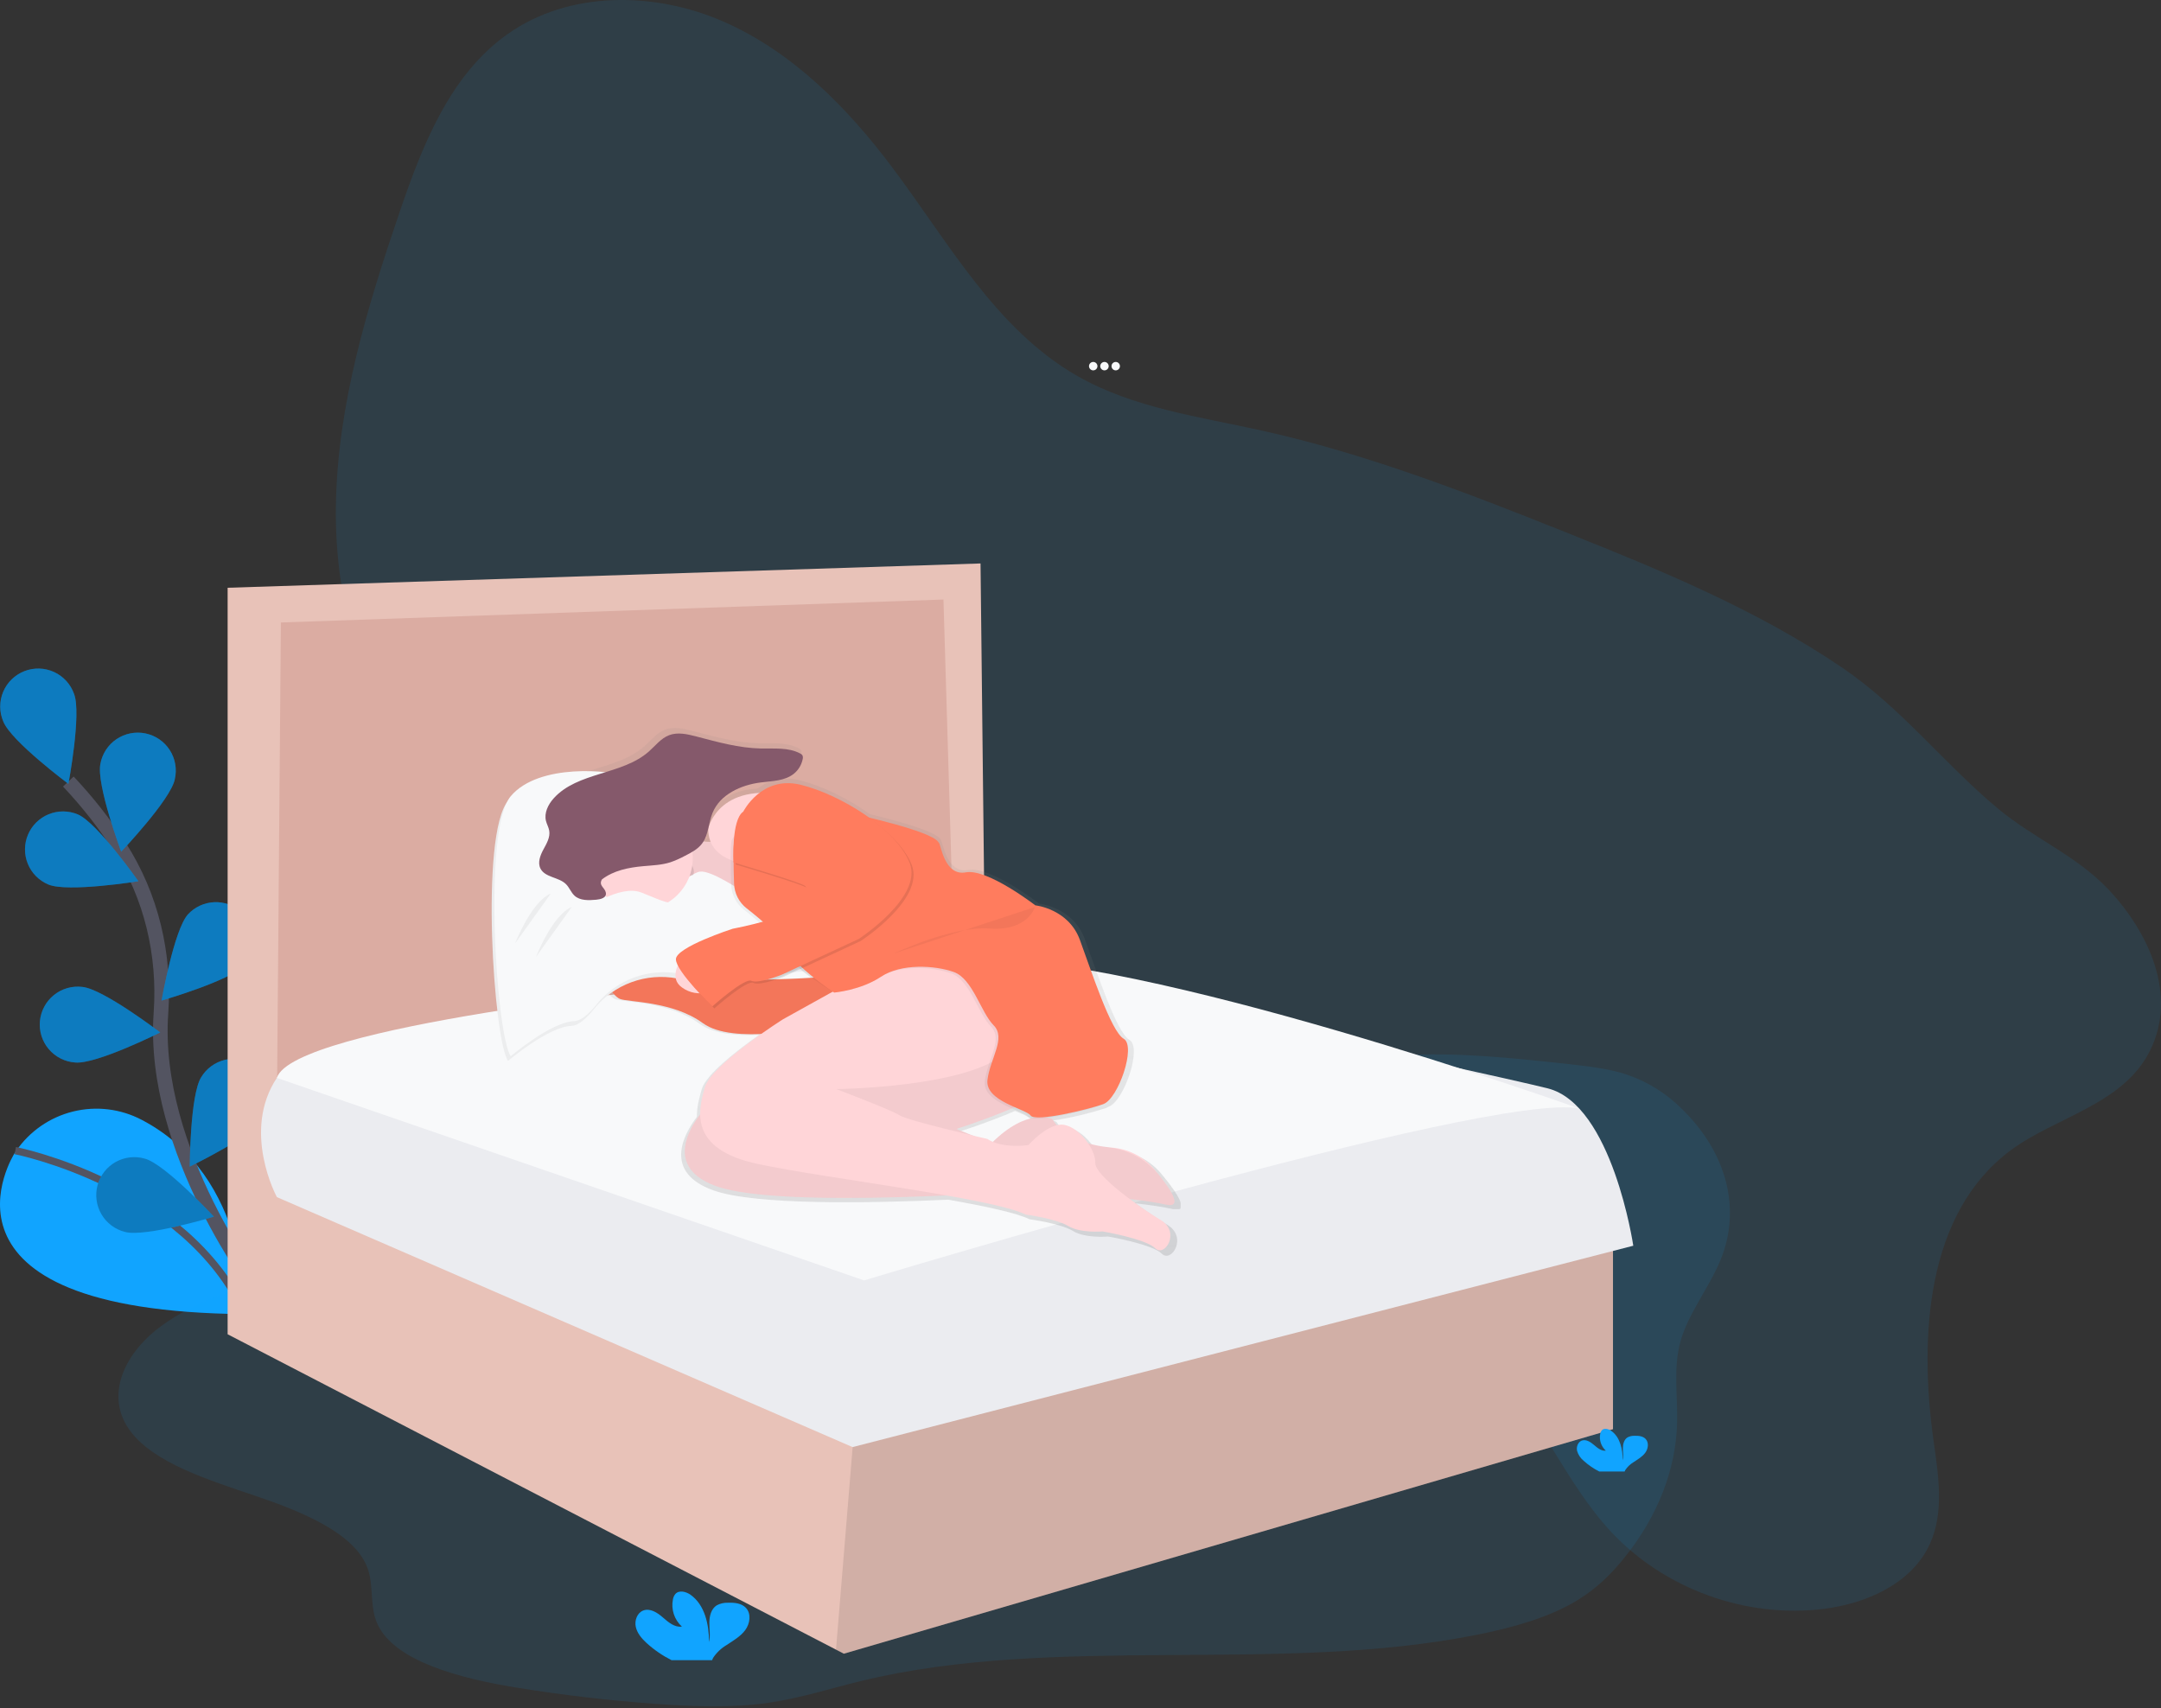 <svg width="296" height="234" viewBox="0 0 296 234" fill="none" xmlns="http://www.w3.org/2000/svg">
<rect x="0" y="0" width="296" height="234" fill="#333333" stroke="none"/>
<g clip-path="url(#clip0_38_709)">
<path opacity="0.1" d="M275.416 157.563C263.847 166.152 262.85 183.021 264.838 197.288C265.504 202.064 266.342 207.153 264.323 211.531C261.853 216.885 255.727 219.627 249.873 220.374C239.203 221.733 227.981 217.674 220.657 209.802C214.326 202.998 210.967 193.819 204.446 187.198C193.527 176.117 176.26 174.491 160.769 175.882C149.807 176.864 137.614 178.702 128.764 172.164C122.537 167.562 119.525 159.659 118.797 151.954C118.449 148.234 118.517 144.331 116.837 140.999C115.832 139.018 114.264 137.379 112.601 135.905C97.414 122.446 73.983 121.078 59.561 106.81C49.82 97.173 45.788 82.886 46.01 69.192C46.231 55.498 50.263 42.167 54.689 29.187C57.828 19.972 61.605 10.247 69.567 4.641C77.969 -1.287 89.628 -1.183 99.069 2.946C108.51 7.075 116.019 14.679 122.204 22.915C129.934 33.21 136.441 45.183 147.64 51.542C155.281 55.887 164.204 57.064 172.769 58.964C187.084 62.133 200.823 67.454 214.438 72.896C227.474 78.102 240.564 83.493 252.194 91.359C260.426 96.918 266.171 104.508 273.672 110.763C278.56 114.839 284.456 117.198 288.858 121.892C294.278 127.674 298.352 136.28 294.457 143.992C290.762 151.319 281.553 153.003 275.416 157.563Z" fill="#11A4FF"/>
<path d="M149.743 50.731C150.061 50.731 150.32 50.473 150.32 50.154C150.32 49.836 150.061 49.578 149.743 49.578C149.424 49.578 149.166 49.836 149.166 50.154C149.166 50.473 149.424 50.731 149.743 50.731Z" fill="#F8F9FA"/>
<path d="M151.283 50.731C151.601 50.731 151.86 50.473 151.86 50.154C151.86 49.836 151.601 49.578 151.283 49.578C150.964 49.578 150.706 49.836 150.706 50.154C150.706 50.473 150.964 50.731 151.283 50.731Z" fill="#F8F9FA"/>
<path d="M152.826 50.731C153.144 50.731 153.402 50.473 153.402 50.154C153.402 49.836 153.144 49.578 152.826 49.578C152.507 49.578 152.249 49.836 152.249 50.154C152.249 50.473 152.507 50.731 152.826 50.731Z" fill="#F8F9FA"/>
<path d="M1.993 157.972C1.993 157.972 -11.885 179.636 33.612 180.008C33.612 180.008 34.281 161.158 19.408 153.392C16.516 151.875 13.168 151.471 9.998 152.256C6.827 153.04 4.055 154.96 2.206 157.65L1.993 157.972Z" fill="#11A4FF"/>
<path d="M2.097 157.608C2.097 157.608 25.4 162.196 33.612 180.008" stroke="#535461" stroke-miterlimit="10"/>
<path d="M35.645 177.093C35.645 177.093 20.682 157.773 22.049 138.727C22.609 130.735 20.73 122.751 16.39 116.009C14.325 112.816 11.972 109.82 9.36 107.056" stroke="#535461" stroke-width="2" stroke-miterlimit="10"/>
<path d="M10.144 95.052C11.188 97.727 9.371 107.375 9.371 107.375C9.371 107.375 1.495 101.503 0.451 98.829C0.175 98.188 0.032 97.498 0.029 96.8C0.026 96.103 0.163 95.411 0.433 94.768C0.703 94.124 1.1 93.542 1.6 93.055C2.099 92.568 2.692 92.186 3.343 91.933C3.993 91.679 4.688 91.559 5.386 91.579C6.084 91.6 6.771 91.76 7.405 92.052C8.04 92.343 8.609 92.758 9.08 93.274C9.55 93.789 9.912 94.394 10.144 95.052Z" fill="#11A4FF"/>
<path d="M23.947 106.74C23.37 109.555 16.595 116.666 16.595 116.666C16.595 116.666 13.173 107.462 13.75 104.637C13.872 103.954 14.13 103.302 14.509 102.72C14.887 102.138 15.378 101.638 15.953 101.249C16.528 100.86 17.175 100.589 17.856 100.454C18.538 100.318 19.239 100.32 19.919 100.46C20.599 100.599 21.245 100.873 21.817 101.266C22.39 101.658 22.878 102.161 23.253 102.745C23.629 103.329 23.883 103.982 24.002 104.666C24.12 105.35 24.101 106.05 23.944 106.726L23.947 106.74Z" fill="#11A4FF"/>
<path d="M33.489 132.198C31.568 134.335 22.13 137.057 22.13 137.057C22.13 137.057 23.827 127.386 25.744 125.249C26.672 124.244 27.959 123.645 29.326 123.581C30.692 123.517 32.029 123.993 33.047 124.906C34.065 125.82 34.682 127.097 34.765 128.462C34.848 129.826 34.389 131.169 33.489 132.198Z" fill="#11A4FF"/>
<path d="M36.367 153.087C34.835 155.518 25.991 159.801 25.991 159.801C25.991 159.801 26.027 149.985 27.559 147.554C27.915 146.961 28.387 146.445 28.946 146.036C29.505 145.627 30.14 145.334 30.813 145.174C31.487 145.014 32.186 144.989 32.869 145.102C33.552 145.215 34.206 145.463 34.792 145.832C35.378 146.2 35.885 146.682 36.282 147.248C36.679 147.815 36.96 148.455 37.106 149.132C37.253 149.808 37.263 150.506 37.136 151.187C37.009 151.867 36.748 152.515 36.367 153.093V153.087Z" fill="#11A4FF"/>
<path d="M6.61 121.153C9.259 122.272 18.96 120.711 18.96 120.711C18.96 120.711 13.31 112.677 10.662 111.558C10.031 111.292 9.354 111.153 8.67 111.148C7.986 111.144 7.307 111.274 6.673 111.532C6.039 111.789 5.462 112.169 4.975 112.649C4.488 113.13 4.1 113.701 3.834 114.331C3.568 114.962 3.429 115.638 3.425 116.322C3.42 117.005 3.551 117.683 3.808 118.317C4.066 118.95 4.446 119.527 4.927 120.013C5.408 120.5 5.98 120.887 6.61 121.153Z" fill="#11A4FF"/>
<path d="M10.295 145.539C13.156 145.819 21.945 141.424 21.945 141.424C21.945 141.424 14.142 135.46 11.28 135.186C10.59 135.102 9.891 135.157 9.222 135.347C8.554 135.538 7.93 135.86 7.389 136.296C6.847 136.731 6.398 137.27 6.069 137.882C5.739 138.493 5.535 139.164 5.469 139.856C5.404 140.547 5.477 141.245 5.685 141.907C5.894 142.57 6.233 143.184 6.683 143.713C7.132 144.243 7.684 144.677 8.304 144.99C8.925 145.303 9.601 145.489 10.295 145.537V145.539Z" fill="#11A4FF"/>
<path d="M17.124 168.748C19.898 169.5 29.303 166.658 29.303 166.658C29.303 166.658 22.62 159.46 19.845 158.71C19.181 158.517 18.485 158.458 17.797 158.536C17.11 158.615 16.445 158.83 15.842 159.168C15.239 159.506 14.709 159.961 14.284 160.506C13.858 161.052 13.546 161.676 13.365 162.343C13.184 163.011 13.138 163.707 13.23 164.392C13.322 165.078 13.549 165.738 13.899 166.334C14.249 166.93 14.714 167.451 15.268 167.865C15.822 168.28 16.453 168.58 17.124 168.748Z" fill="#11A4FF"/>
<path opacity="0.25" d="M10.144 95.052C11.188 97.727 9.371 107.375 9.371 107.375C9.371 107.375 1.495 101.503 0.451 98.829C0.175 98.188 0.032 97.498 0.029 96.8C0.026 96.103 0.163 95.411 0.433 94.768C0.703 94.124 1.1 93.542 1.6 93.055C2.099 92.568 2.692 92.186 3.343 91.933C3.993 91.679 4.688 91.559 5.386 91.579C6.084 91.6 6.771 91.76 7.405 92.052C8.04 92.343 8.609 92.758 9.08 93.274C9.55 93.789 9.912 94.394 10.144 95.052Z" fill="black"/>
<path opacity="0.25" d="M23.947 106.74C23.37 109.555 16.595 116.666 16.595 116.666C16.595 116.666 13.173 107.462 13.75 104.637C13.872 103.954 14.13 103.302 14.509 102.72C14.887 102.138 15.378 101.638 15.953 101.249C16.528 100.86 17.175 100.589 17.856 100.454C18.538 100.318 19.239 100.32 19.919 100.46C20.599 100.599 21.245 100.873 21.817 101.266C22.39 101.658 22.878 102.161 23.253 102.745C23.629 103.329 23.883 103.982 24.002 104.666C24.12 105.35 24.101 106.05 23.944 106.726L23.947 106.74Z" fill="black"/>
<path opacity="0.25" d="M33.489 132.198C31.568 134.335 22.13 137.057 22.13 137.057C22.13 137.057 23.827 127.386 25.744 125.249C26.672 124.244 27.959 123.645 29.326 123.581C30.692 123.517 32.029 123.993 33.047 124.906C34.065 125.82 34.682 127.097 34.765 128.462C34.848 129.826 34.389 131.169 33.489 132.198Z" fill="black"/>
<path opacity="0.25" d="M36.367 153.087C34.835 155.518 25.991 159.801 25.991 159.801C25.991 159.801 26.027 149.985 27.559 147.554C27.915 146.961 28.387 146.445 28.946 146.036C29.505 145.627 30.14 145.334 30.813 145.174C31.487 145.014 32.186 144.989 32.869 145.102C33.552 145.215 34.206 145.463 34.792 145.832C35.378 146.2 35.885 146.682 36.282 147.248C36.679 147.815 36.96 148.455 37.106 149.132C37.253 149.808 37.263 150.506 37.136 151.187C37.009 151.867 36.748 152.515 36.367 153.093V153.087Z" fill="black"/>
<path opacity="0.25" d="M6.61 121.153C9.259 122.272 18.96 120.711 18.96 120.711C18.96 120.711 13.31 112.677 10.662 111.558C10.031 111.292 9.354 111.153 8.67 111.148C7.986 111.144 7.307 111.274 6.673 111.532C6.039 111.789 5.462 112.169 4.975 112.649C4.488 113.13 4.1 113.701 3.834 114.331C3.568 114.962 3.429 115.638 3.425 116.322C3.42 117.005 3.551 117.683 3.808 118.317C4.066 118.95 4.446 119.527 4.927 120.013C5.408 120.5 5.98 120.887 6.61 121.153Z" fill="black"/>
<path opacity="0.25" d="M10.295 145.539C13.156 145.819 21.945 141.424 21.945 141.424C21.945 141.424 14.142 135.46 11.28 135.186C10.59 135.102 9.891 135.157 9.222 135.347C8.554 135.538 7.93 135.86 7.389 136.296C6.847 136.731 6.398 137.27 6.069 137.882C5.739 138.493 5.535 139.164 5.469 139.856C5.404 140.547 5.477 141.245 5.685 141.907C5.894 142.57 6.233 143.184 6.683 143.713C7.132 144.243 7.684 144.677 8.304 144.99C8.925 145.303 9.601 145.489 10.295 145.537V145.539Z" fill="black"/>
<path opacity="0.25" d="M17.124 168.748C19.898 169.5 29.303 166.658 29.303 166.658C29.303 166.658 22.62 159.46 19.845 158.71C19.181 158.517 18.485 158.458 17.797 158.536C17.11 158.615 16.445 158.83 15.842 159.168C15.239 159.506 14.709 159.961 14.284 160.506C13.858 161.052 13.546 161.676 13.365 162.343C13.184 163.011 13.138 163.707 13.23 164.392C13.322 165.078 13.549 165.738 13.899 166.334C14.249 166.93 14.714 167.451 15.268 167.865C15.822 168.28 16.453 168.58 17.124 168.748Z" fill="black"/>
<path opacity="0.1" d="M129.772 140C124.452 139.883 118.738 140.149 114.51 142.238C106.67 146.105 107.726 153.946 102.614 159.387C98.296 163.981 90.045 166.367 82.043 167.889C69.007 170.37 55.336 171.299 42.389 173.965C34.757 175.538 27.181 177.823 21.951 181.734C16.721 185.645 14.374 191.478 17.91 196.105C21.181 200.382 28.385 202.671 34.945 204.887C41.505 207.102 48.454 210.009 50.279 214.628C51.296 217.199 50.54 219.971 51.727 222.508C54.067 227.516 62.834 229.88 70.71 231.158C77.001 232.179 83.395 232.932 89.841 233.396C94.99 233.774 100.256 233.973 105.31 233.237C109.686 232.599 113.737 231.279 117.934 230.263C144.6 223.776 175.269 229.387 202.466 223.893C207.416 222.9 212.285 221.501 216.037 219.213C218.837 217.512 220.909 215.386 222.653 213.181C227.094 207.586 229.527 201.311 229.714 195.02C229.826 191.249 229.154 187.438 230.187 183.723C231.271 179.857 234.163 176.301 235.703 172.499C238.503 165.589 236.543 157.952 230.448 151.974C228.272 149.77 225.605 148.114 222.664 147.14C220.2 146.351 217.445 146.049 214.732 145.741C207.173 144.921 199.515 144.099 191.889 144.56C186.463 144.89 181.151 145.867 175.708 146.043C168.071 146.292 162.087 144.532 155.163 142.879C147.198 140.993 138.236 140.185 129.772 140Z" fill="#11A4FF"/>
<path d="M33.637 82.81V157.636L133.277 138.297L131.373 80.908L33.637 82.81Z" fill="#DBACA2"/>
<path d="M220.937 171.033V195.764L115.585 226.52L114.51 225.963L31.179 182.764V80.51L134.307 77.181L134.943 133.935L130.816 135.205L129.228 82.122L38.475 85.266L37.842 162.154L116.853 196.715L116.915 196.701L220.937 171.033Z" fill="#E8C2B8"/>
<path opacity="0.1" d="M220.937 171.033V195.764L115.585 226.52L114.51 225.963L116.915 196.701L220.937 171.033Z" fill="black"/>
<path d="M93.928 135.124C93.928 135.124 42.921 140.21 37.968 147.576C33.015 154.942 37.926 163.978 37.926 163.978L116.781 198.22L223.717 170.636C223.717 170.636 220.861 151.294 211.977 149.076C203.093 146.857 132.322 131.638 132.322 131.638C132.322 131.638 103.764 129.893 93.928 135.124Z" fill="#EBECF0"/>
<path d="M37.921 147.646L118.363 175.389C118.363 175.389 204.163 149.394 216.317 151.842C216.317 151.842 156.297 130.377 132.322 131.311C113.217 132.055 93.212 135.189 93.212 135.189C93.212 135.189 40.144 140.515 37.921 147.646Z" fill="#F8F9FA"/>
<path d="M161.687 165.494L161.707 165.466V165.45L161.721 165.422V165.402V165.374V165.354V165.324V165.304V165.268V165.251C161.721 165.234 161.721 165.217 161.721 165.201C161.721 165.181 161.721 165.161 161.721 165.142C161.721 165.122 161.721 165.142 161.721 165.122C161.721 165.103 161.721 165.094 161.721 165.08V165.055V165.013V164.985V164.943V164.915V164.87V164.842V164.795V164.77L161.698 164.7L161.67 164.621V164.596L161.648 164.54V164.51L161.625 164.456L161.611 164.423L161.589 164.37L161.572 164.333L161.547 164.28L161.53 164.247L161.499 164.188L161.483 164.157L161.441 164.076L161.39 163.981L161.373 163.95L161.337 163.883L161.317 163.847L161.281 163.785L161.259 163.746L161.222 163.684L161.161 163.592L161.121 163.53L161.096 163.491L161.054 163.424L161.032 163.388L160.976 163.298V163.281L160.906 163.175L160.883 163.144L160.833 163.069L160.805 163.03L160.757 162.963L160.729 162.921L160.682 162.853L160.651 162.809L160.601 162.753L160.57 162.711L160.517 162.638L160.489 162.602L160.419 162.507V162.493L160.337 162.381L160.309 162.342L160.256 162.269L160.22 162.221L160.169 162.154L160.133 162.107L160.083 162.039L160.046 161.995L159.993 161.925L159.957 161.88L159.901 161.807L159.867 161.765L159.8 161.681L159.777 161.653C159.525 161.334 159.265 161.015 159.005 160.708C158.27 159.836 157.371 159.117 156.358 158.592C155.346 158.067 154.239 157.747 153.103 157.65C152.87 157.63 152.627 157.605 152.38 157.574H152.277L152.095 157.549H152.008L151.728 157.51L151.462 157.468L151.37 157.451L151.182 157.418L151.07 157.395L150.899 157.362L150.779 157.337L150.616 157.3L150.493 157.272L150.331 157.233L150.205 157.202L150.045 157.16L149.919 157.127L149.76 157.082C148.92 155.834 147.643 154.724 146.4 154.508C146.057 154.455 145.708 154.473 145.372 154.562L145.314 154.497L145.23 154.402L145.118 154.259L145.045 154.164L144.927 153.999L144.868 153.918C144.811 153.834 144.755 153.748 144.703 153.661C144.538 153.587 144.365 153.532 144.188 153.496C146.666 153.121 149.108 152.545 151.493 151.775C151.608 151.731 151.718 151.674 151.82 151.605L151.871 151.588C153.945 150.832 156.493 143.475 154.701 142.445C152.91 141.416 150.174 132.934 148.57 128.589C146.965 124.245 142.343 123.783 142.343 123.783C142.343 123.783 135.646 118.599 132.628 119.164C129.609 119.729 129.136 115.206 128.853 115.018C128.82 114.991 128.793 114.958 128.772 114.92C128.044 113.782 122.257 112.263 119.135 111.513C116.083 109.303 112.444 107.588 109.501 106.88C108.518 106.614 107.487 106.58 106.488 106.779C105.489 106.978 104.55 107.405 103.745 108.027C97.563 108.341 96.577 113.007 96.577 113.007C96.556 113.644 96.666 114.278 96.902 114.87C96.568 114.874 96.234 114.857 95.902 114.817C96.619 113.633 96.641 112.112 97.176 110.811C98.232 108.237 101.144 106.908 103.896 106.561C105.5 106.36 107.256 106.36 108.521 105.356C109.172 104.835 109.617 104.101 109.775 103.283C109.827 103.106 109.811 102.917 109.731 102.751C109.652 102.644 109.547 102.559 109.425 102.505C107.768 101.621 105.772 101.85 103.89 101.808C100.833 101.741 97.854 100.905 94.897 100.13C93.646 99.802 92.293 99.486 91.084 99.951C89.942 100.387 89.163 101.428 88.248 102.236C84.496 105.543 78.266 105.065 74.929 108.791C74.156 109.655 73.576 110.828 73.859 111.952C73.974 112.411 74.229 112.833 74.31 113.301C74.472 114.224 73.946 115.108 73.501 115.933C73.056 116.758 72.661 117.76 73.081 118.599C73.716 119.88 75.657 119.785 76.665 120.801C77.132 121.274 77.359 121.951 77.846 122.401C78.627 123.12 79.829 123.064 80.887 122.96C81.304 122.921 81.928 122.807 82.158 122.44C82.977 123.209 83.963 123.778 85.039 124.102C86.115 124.426 87.252 124.496 88.359 124.306C89.467 124.116 90.516 123.672 91.422 123.008C92.329 122.345 93.069 121.48 93.584 120.482C95.865 120.328 98.132 120.94 100.024 122.222C100.309 123.062 100.832 123.8 101.53 124.348C102.191 124.866 102.977 125.501 103.77 126.18C101.762 126.709 99.979 127.048 99.979 127.048C99.979 127.048 92.055 129.593 92.055 131.289C92.084 131.596 92.179 131.893 92.335 132.159C92.135 132.58 92.021 133.038 92.002 133.504C89.816 133.135 88.066 132.578 87.161 131.759C87.161 131.759 86.904 131.689 86.506 131.61C85.974 130.931 84.412 129.042 83.482 129.118C82.864 129.168 82.642 130.606 82.564 131.893C82.483 131.963 82.411 132.044 82.351 132.134C81.408 133.546 83.107 136.375 84.238 136.847C85.369 137.32 91.596 137.127 95.841 140.241C97.722 141.62 100.956 141.886 103.96 141.757C100.939 143.889 96.709 147.165 96.121 149.196C95.804 150.273 95.432 151.61 95.454 152.984C93.606 155.426 90.809 160.582 97.725 163.055C103.425 165.089 118.88 164.829 129.892 164.331C135.016 165.234 139.246 166.143 141.021 167.013C141.021 167.013 145.266 167.573 146.965 168.616C148.665 169.66 151.776 169.372 151.776 169.372C151.776 169.372 157.812 170.41 159.134 171.727C160.455 173.045 162.717 169.464 159.889 167.769C158.786 167.109 157.143 166.02 155.55 164.829C157.596 165.069 159.402 165.332 160.55 165.601L160.665 165.626H160.701H160.774H160.816H160.878H160.917H160.976H161.256H161.329H161.351H161.396H161.421H161.457H161.48H161.513H161.536L161.567 165.612H161.586L161.614 165.592H161.628L161.665 165.561L161.687 165.494ZM135.629 156.458C135.629 156.458 134.834 156.276 133.647 155.997L131.289 155.046C131.289 155.046 135.313 153.781 139.039 152.172C140.106 152.64 141.044 153.012 141.279 153.35C141.38 153.462 141.518 153.535 141.668 153.554C140.268 153.901 138.471 154.794 136.363 156.853C136.107 156.743 135.861 156.611 135.629 156.458ZM107.144 133.742L109.47 132.662C109.977 133.093 110.52 133.502 111.052 133.899C109.775 133.974 108.059 134.058 106.119 134.111C106.712 133.913 107.144 133.742 107.144 133.742Z" fill="url(#paint0_linear_38_709)"/>
<path d="M87.318 131.941C87.318 131.941 85.285 129.182 84.18 129.266C83.074 129.35 83.255 133.972 83.255 133.972L87.318 131.941Z" fill="#FFD5D8"/>
<path d="M113.452 133.787C113.452 133.787 91.843 135.541 87.78 131.848C87.78 131.848 83.995 130.833 83.071 132.218C82.147 133.602 83.81 136.369 84.918 136.831C86.027 137.292 92.123 137.11 96.277 140.151C100.432 143.192 111.329 140.711 111.329 140.711L115.854 138.957L113.452 133.787Z" fill="#FF7C5E"/>
<path opacity="0.05" d="M113.452 133.787C113.452 133.787 91.843 135.541 87.78 131.848C87.78 131.848 83.995 130.833 83.071 132.218C82.147 133.602 83.81 136.369 84.918 136.831C86.027 137.292 92.123 137.11 96.277 140.151C100.432 143.192 111.329 140.711 111.329 140.711L115.854 138.957L113.452 133.787Z" fill="black"/>
<path d="M144.387 144.121C144.387 144.121 139.77 140.8 130.259 144.96C120.748 149.12 97.017 151.328 97.017 151.328C97.017 151.328 89.076 159.261 98.136 162.493C107.197 165.724 141.352 163.052 141.352 163.052C141.352 163.052 155.295 163.975 159.635 164.991C162.261 165.606 160.195 162.635 158.137 160.196C157.418 159.341 156.538 158.637 155.546 158.123C154.554 157.609 153.471 157.296 152.358 157.202C149.631 156.97 145.848 156.114 144.118 153.272C144.118 153.272 140.795 151.61 135.808 156.593L130.998 154.64C130.998 154.64 144.202 150.488 144.664 147.719C145.126 144.949 144.387 144.121 144.387 144.121Z" fill="#FFD5D8"/>
<path opacity="0.05" d="M144.387 144.121C144.387 144.121 139.77 140.8 130.259 144.96C120.748 149.12 97.017 151.328 97.017 151.328C97.017 151.328 89.076 159.261 98.136 162.493C107.197 165.724 141.352 163.052 141.352 163.052C141.352 163.052 155.295 163.975 159.635 164.991C161.936 165.528 160.629 163.312 158.895 161.125C158.031 160.026 156.958 159.108 155.737 158.426C154.517 157.743 153.173 157.308 151.784 157.146C149.124 156.844 145.731 155.918 144.121 153.272C144.121 153.272 140.797 151.61 135.811 156.593L130.998 154.64C130.998 154.64 144.202 150.488 144.664 147.719C145.126 144.949 144.387 144.121 144.387 144.121Z" fill="black"/>
<path d="M144.479 131.02C144.479 131.02 138.661 121.788 124.903 129.82L107.264 139.611C107.264 139.611 97.465 145.794 96.552 148.93C95.639 152.066 94.242 157.418 103.848 159.449C113.454 161.48 135.8 164.062 140.509 166.37C140.509 166.37 144.664 166.929 146.327 167.939C147.99 168.949 151.036 168.678 151.036 168.678C151.036 168.678 156.947 169.693 158.24 170.986C159.534 172.278 161.749 168.77 158.98 167.111C156.211 165.452 149.931 161.021 150.02 159.278C150.11 157.535 147.895 154.455 145.762 154.08C143.628 153.705 140.868 156.847 140.868 156.847C140.868 156.847 137.359 157.407 135.234 156.008C135.234 156.008 124.337 153.515 123.229 152.779C122.12 152.044 114.549 149.182 114.549 149.182C114.549 149.182 132.468 148.997 137.726 144.199C137.726 144.199 139.759 142.722 141.419 143.184C141.433 143.198 149.651 140.062 144.479 131.02Z" fill="#FFD5D8"/>
<path d="M92.12 113.673C92.12 113.673 97.383 117.363 101.446 113.673C105.508 109.983 103.204 125.022 103.204 125.022C103.204 125.022 97.571 117.547 89.169 122.44L92.12 113.673Z" fill="#FFD5D8"/>
<path opacity="0.05" d="M92.12 113.673C92.12 113.673 97.383 117.363 101.446 113.673C105.508 109.983 103.204 125.022 103.204 125.022C103.204 125.022 97.571 117.547 89.169 122.44L92.12 113.673Z" fill="black"/>
<path d="M69.59 145.321C69.59 145.321 75.13 140.616 78.269 140.523C79.204 140.495 80.285 139.544 81.349 138.224C82.693 136.556 84.465 135.284 86.477 134.545C88.489 133.805 90.664 133.627 92.769 134.028C94.555 134.358 96.753 134.349 99.422 133.689C109.117 131.289 104.316 125.296 104.316 125.296L101.269 122.714C101.269 122.714 97.115 119.855 95.544 120.04C93.973 120.224 89.911 124.376 89.449 123.914C88.987 123.453 83.353 119.301 82.43 118.193C81.505 117.086 74.114 113.488 75.962 112.472C77.81 111.457 87.133 107.675 85.285 106.936C83.437 106.198 73.465 105.09 69.587 109.703C65.709 114.316 67.646 142.644 69.59 145.321Z" fill="#F8F9FA"/>
<path opacity="0.05" d="M69.59 145.321C69.59 145.321 75.13 140.616 78.269 140.523C79.204 140.495 80.285 139.544 81.349 138.224C82.693 136.556 84.465 135.284 86.477 134.545C88.489 133.805 90.664 133.627 92.769 134.028C94.555 134.358 96.753 134.349 99.422 133.689C109.117 131.289 104.316 125.296 104.316 125.296L101.269 122.714C101.269 122.714 97.115 119.855 95.544 120.04C93.973 120.224 89.911 124.376 89.449 123.914C88.987 123.453 83.353 119.301 82.43 118.193C81.505 117.086 74.114 113.488 75.962 112.472C77.81 111.457 87.133 107.675 85.285 106.936C83.437 106.198 73.465 105.09 69.587 109.703C65.709 114.316 67.646 142.644 69.59 145.321Z" fill="black"/>
<path d="M69.959 144.675C69.959 144.675 75.5 139.97 78.639 139.877C79.574 139.849 80.655 138.898 81.719 137.578C83.061 135.911 84.831 134.64 86.84 133.901C88.849 133.161 91.021 132.981 93.125 133.379C94.911 133.709 97.109 133.7 99.777 133.04C109.473 130.64 104.671 124.647 104.671 124.647L101.625 122.065C101.625 122.065 97.47 119.206 95.9 119.391C94.329 119.575 90.266 123.727 89.804 123.265C89.342 122.804 83.709 118.652 82.785 117.544C81.861 116.437 74.484 112.842 76.326 111.837C78.168 110.833 87.5 107.04 85.652 106.301C83.804 105.563 73.831 104.455 69.954 109.068C66.076 113.681 68.019 141.998 69.959 144.675Z" fill="#F8F9FA"/>
<path d="M97.014 113.488C97.014 113.488 98.492 106.475 109.297 109.244C120.101 112.014 125.457 118.009 125.457 118.009L115.658 122.53L103.652 118.47C103.652 118.47 96.924 118.552 97.014 113.488Z" fill="#FFD5D8"/>
<path opacity="0.05" d="M116.778 111.734C116.778 111.734 127.168 113.972 128.148 115.513C128.169 115.55 128.196 115.582 128.229 115.609C128.509 115.793 128.968 120.222 131.922 119.668C134.876 119.114 141.441 124.189 141.441 124.189C141.441 124.189 145.966 124.65 147.537 128.894C149.107 133.138 151.784 141.444 153.539 142.457C155.295 143.469 152.8 150.667 150.77 151.409C148.74 152.15 141.444 153.901 140.797 152.978C140.151 152.055 134.517 151.039 134.887 148.088C135.257 145.137 137.471 142.367 135.727 140.613C133.983 138.859 132.866 134.246 130.278 133.323C127.691 132.399 123.075 132.122 120.305 133.969C117.536 135.815 114.191 135.896 114.191 135.896C114.191 135.896 108.465 132.576 107.541 130.268C106.92 128.712 103.823 126.111 101.869 124.58C101.356 124.179 100.938 123.67 100.643 123.09C100.347 122.511 100.182 121.873 100.158 121.223C100.077 118.946 100.004 115.589 100.245 115.046C100.614 114.207 105.693 109.233 105.693 109.233L116.778 111.734Z" fill="black"/>
<path d="M117.147 111.558C117.147 111.558 127.538 113.796 128.517 115.337C128.538 115.374 128.566 115.406 128.599 115.432C128.879 115.617 129.338 120.045 132.292 119.492C135.245 118.938 141.811 124.012 141.811 124.012C141.811 124.012 146.336 124.474 147.906 128.718C149.477 132.962 152.154 141.268 153.909 142.28C155.665 143.293 153.17 150.491 151.14 151.232C149.11 151.974 141.814 153.725 141.167 152.802C140.52 151.879 134.887 150.863 135.257 147.912C135.626 144.96 137.841 142.191 136.097 140.437C134.352 138.683 133.235 134.07 130.648 133.146C128.061 132.223 123.444 131.946 120.675 133.793C117.906 135.639 114.258 135.961 114.258 135.961C114.258 135.961 108.857 132.408 107.933 130.103C107.312 128.547 104.215 125.945 102.261 124.415C101.749 124.013 101.33 123.505 101.035 122.925C100.739 122.345 100.574 121.708 100.55 121.058C100.469 118.781 100.396 115.424 100.637 114.881C101.006 114.042 106.085 109.068 106.085 109.068L117.147 111.558Z" fill="#FF7C5E"/>
<path d="M93.228 131.571C93.136 131.664 91.565 133.972 93.413 135.261C93.925 135.636 94.515 135.888 95.139 135.998C95.764 136.108 96.405 136.073 97.014 135.896L93.228 131.571Z" fill="#FFD5D8"/>
<path opacity="0.1" d="M102.084 111.457C102.084 111.457 104.579 106.475 109.924 107.767C115.269 109.059 123.035 113.765 124.883 118.47C126.731 123.176 117.884 128.902 117.884 128.902L107.356 133.793C107.356 133.793 104.125 135.085 103.201 134.632C102.277 134.179 97.845 138.134 97.845 138.134C97.845 138.134 92.859 133.337 92.859 131.675C92.859 130.013 100.617 127.504 100.617 127.504C100.617 127.504 109.857 125.75 109.759 123.998C109.759 123.998 111.329 122.152 110.498 121.598C109.666 121.044 100.754 118.414 100.754 118.414C100.754 118.414 100.432 112.565 102.084 111.457Z" fill="black"/>
<path d="M101.804 111.18C101.804 111.18 104.299 106.198 109.644 107.49C114.989 108.783 122.755 113.488 124.603 118.193C126.451 122.899 117.607 128.623 117.607 128.623L107.079 133.513C107.079 133.513 103.848 134.805 102.924 134.352C102 133.899 97.568 137.855 97.568 137.855C97.568 137.855 92.582 133.057 92.582 131.395C92.582 129.733 100.34 127.224 100.34 127.224C100.34 127.224 109.58 125.47 109.482 123.719C109.482 123.719 111.052 121.872 110.221 121.318C109.389 120.764 100.477 118.135 100.477 118.135C100.477 118.135 100.155 112.288 101.804 111.18Z" fill="#FF7C5E"/>
<path opacity="0.1" d="M89.998 121.514C91.495 120.603 93.182 120.045 94.928 119.883C95.435 118.907 94.105 117.844 94.105 116.669C94.105 115.684 93.73 115.309 93.366 114.453C92.044 113.975 92.951 112.747 92.951 112.747L89.998 121.514Z" fill="black"/>
<path d="M87.78 124.653C91.708 124.653 94.892 121.472 94.892 117.547C94.892 113.623 91.708 110.441 87.78 110.441C83.852 110.441 80.668 113.623 80.668 117.547C80.668 121.472 83.852 124.653 87.78 124.653Z" fill="#FFD5D8"/>
<path d="M82.449 120.462C84.037 119.237 86.103 118.826 88.102 118.647C89.351 118.535 90.622 118.496 91.82 118.115C92.509 117.875 93.178 117.579 93.819 117.231C94.676 116.795 95.561 116.336 96.146 115.572C97.059 114.38 97.031 112.73 97.602 111.339C98.635 108.822 101.485 107.518 104.19 107.18C105.76 106.981 107.477 106.981 108.72 105.999C109.358 105.49 109.793 104.771 109.949 103.971C109.999 103.798 109.983 103.612 109.904 103.45C109.827 103.345 109.724 103.262 109.605 103.21C107.981 102.345 106.026 102.569 104.187 102.527C101.194 102.463 98.276 101.64 95.382 100.882C94.155 100.561 92.831 100.253 91.649 100.706C90.529 101.134 89.771 102.152 88.872 102.944C85.199 106.184 79.101 105.714 75.833 109.362C75.077 110.201 74.509 111.356 74.786 112.456C74.901 112.906 75.147 113.317 75.228 113.776C75.388 114.68 74.873 115.547 74.436 116.353C73.999 117.158 73.618 118.143 74.025 118.963C74.649 120.216 76.544 120.124 77.533 121.117C77.992 121.578 78.21 122.236 78.689 122.684C79.456 123.389 80.629 123.333 81.665 123.243C82.225 123.19 83.141 123.005 82.981 122.255C82.847 121.584 81.959 121.296 82.449 120.462Z" fill="#85596B"/>
<path d="M79.966 124.706C79.966 124.706 84.815 121.069 87.861 122.261C90.907 123.453 91.739 124.107 93.679 123.38C95.62 122.653 96.448 124.857 96.448 124.857L84.364 128.343L79.966 124.706Z" fill="#F8F9FA"/>
<path opacity="0.05" d="M73.423 131.065C73.423 131.065 75.64 125.344 78.317 124.236L73.423 131.065Z" fill="black"/>
<path opacity="0.05" d="M70.558 129.219C70.558 129.219 72.776 123.498 75.452 122.39L70.558 129.219Z" fill="black"/>
<path opacity="0.05" d="M122.456 130.603C122.456 130.603 130.295 126.821 135.567 127.19C140.839 127.56 141.755 124.239 141.755 124.239" fill="black"/>
<path d="M88.542 225.037C87.889 224.43 87.276 223.714 87.086 222.844C86.895 221.974 87.268 220.928 88.102 220.606C89.034 220.248 90.034 220.886 90.79 221.549C91.546 222.212 92.414 222.948 93.402 222.808C92.893 222.346 92.512 221.761 92.297 221.109C92.082 220.457 92.039 219.76 92.173 219.087C92.216 218.809 92.334 218.548 92.514 218.332C93.032 217.772 93.973 218.015 94.592 218.452C96.552 219.851 97.112 222.517 97.126 224.928C97.325 224.058 97.157 223.152 97.162 222.259C97.168 221.367 97.411 220.379 98.165 219.898C98.634 219.646 99.161 219.523 99.693 219.54C100.581 219.507 101.569 219.596 102.174 220.245C102.927 221.051 102.734 222.402 102.076 223.289C101.418 224.176 100.424 224.732 99.508 225.345C98.773 225.783 98.147 226.38 97.675 227.093C97.619 227.193 97.573 227.298 97.537 227.407H91.98C90.732 226.776 89.575 225.979 88.542 225.037Z" fill="#11A4FF"/>
<path d="M216.922 200.097C216.489 199.744 216.173 199.268 216.017 198.732C215.9 198.189 216.132 197.54 216.65 197.333C217.23 197.112 217.851 197.512 218.33 197.921C218.809 198.329 219.338 198.791 219.954 198.704C219.637 198.417 219.401 198.053 219.267 197.648C219.133 197.242 219.106 196.809 219.19 196.39C219.217 196.217 219.29 196.055 219.402 195.92C219.724 195.576 220.31 195.725 220.696 195.996C221.922 196.858 222.264 198.514 222.272 200.022C222.395 199.482 222.292 198.917 222.295 198.363C222.297 197.809 222.449 197.193 222.919 196.897C223.211 196.74 223.539 196.662 223.871 196.673C224.431 196.653 225.036 196.709 225.414 197.112C225.881 197.613 225.761 198.452 225.352 199.003C224.943 199.554 224.325 199.901 223.756 200.282C223.299 200.554 222.91 200.926 222.617 201.37C222.582 201.431 222.554 201.496 222.533 201.563H219.058C218.283 201.173 217.565 200.68 216.922 200.097Z" fill="#11A4FF"/>
</g>
<defs>
<linearGradient id="paint0_linear_38_709" x1="117.355" y1="172.013" x2="117.355" y2="99.716" gradientUnits="userSpaceOnUse">
<stop stop-color="#808080" stop-opacity="0.25"/>
<stop offset="0.54" stop-color="#808080" stop-opacity="0.12"/>
<stop offset="1" stop-color="#808080" stop-opacity="0.1"/>
</linearGradient>
<clipPath id="clip0_38_709">
<rect width="296" height="233.746" fill="white"/>
</clipPath>
</defs>
</svg>
